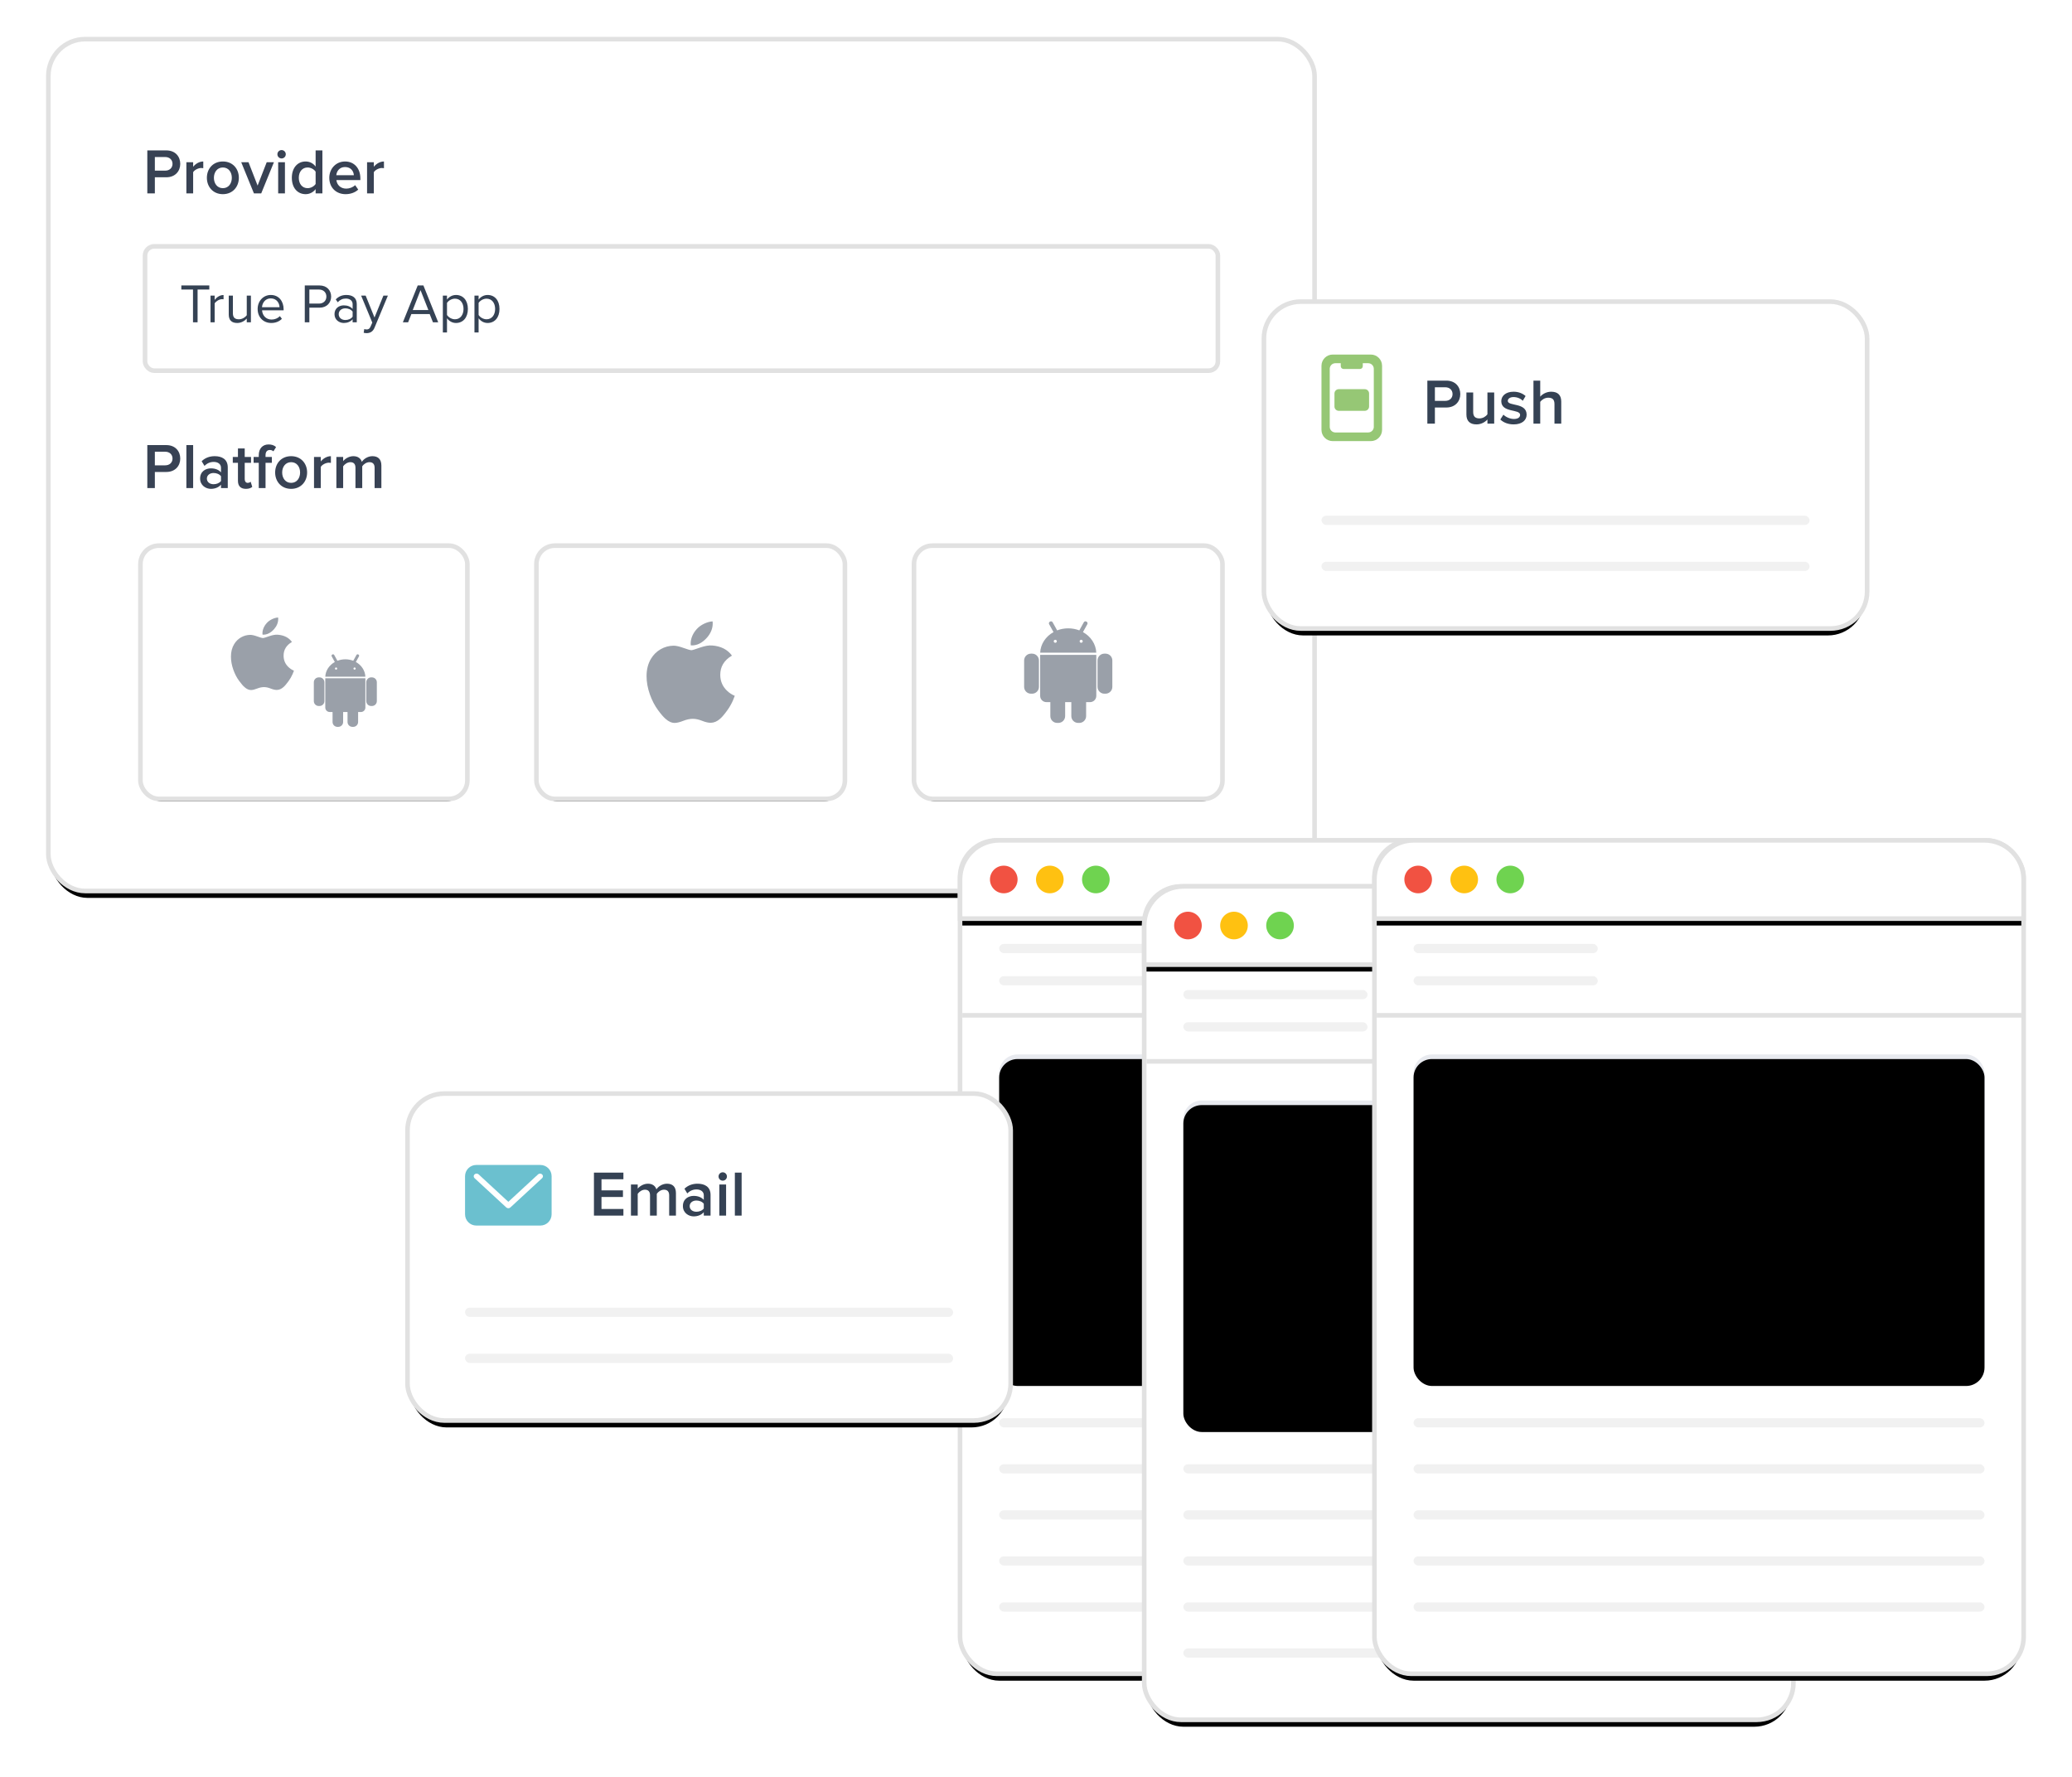 <svg xmlns="http://www.w3.org/2000/svg" xmlns:xlink="http://www.w3.org/1999/xlink" width="450" height="386" viewBox="0 0 450 386">
  <defs>
    <rect id="reach-b" width="274" height="184" x="0" y="0" rx="8"/>
    <filter id="reach-a" width="112.4%" height="118.5%" x="-6.2%" y="-8.2%" filterUnits="objectBoundingBox">
      <feMorphology in="SourceAlpha" operator="dilate" radius="1" result="shadowSpreadOuter1"/>
      <feOffset dy="2" in="shadowSpreadOuter1" result="shadowOffsetOuter1"/>
      <feGaussianBlur in="shadowOffsetOuter1" result="shadowBlurOuter1" stdDeviation="5"/>
      <feComposite in="shadowBlurOuter1" in2="SourceAlpha" operator="out" result="shadowBlurOuter1"/>
      <feColorMatrix in="shadowBlurOuter1" values="0 0 0 0 0.208   0 0 0 0 0.259   0 0 0 0 0.329  0 0 0 0.101 0"/>
    </filter>
    <rect id="reach-d" width="70" height="54" x="0" y="0" rx="4"/>
    <filter id="reach-c" width="117.1%" height="122.2%" x="-8.6%" y="-9.3%" filterUnits="objectBoundingBox">
      <feMorphology in="SourceAlpha" operator="dilate" radius="1" result="shadowSpreadOuter1"/>
      <feOffset dy="1" in="shadowSpreadOuter1" result="shadowOffsetOuter1"/>
      <feGaussianBlur in="shadowOffsetOuter1" result="shadowBlurOuter1" stdDeviation="1.5"/>
      <feComposite in="shadowBlurOuter1" in2="SourceAlpha" operator="out" result="shadowBlurOuter1"/>
      <feColorMatrix in="shadowBlurOuter1" values="0 0 0 0 0.208   0 0 0 0 0.259   0 0 0 0 0.329  0 0 0 0.12 0"/>
    </filter>
    <rect id="reach-f" width="66" height="54" x="0" y="0" rx="4"/>
    <filter id="reach-e" width="118.2%" height="122.2%" x="-9.1%" y="-9.3%" filterUnits="objectBoundingBox">
      <feMorphology in="SourceAlpha" operator="dilate" radius="1" result="shadowSpreadOuter1"/>
      <feOffset dy="1" in="shadowSpreadOuter1" result="shadowOffsetOuter1"/>
      <feGaussianBlur in="shadowOffsetOuter1" result="shadowBlurOuter1" stdDeviation="1.5"/>
      <feComposite in="shadowBlurOuter1" in2="SourceAlpha" operator="out" result="shadowBlurOuter1"/>
      <feColorMatrix in="shadowBlurOuter1" values="0 0 0 0 0.208   0 0 0 0 0.259   0 0 0 0 0.329  0 0 0 0.12 0"/>
    </filter>
    <rect id="reach-h" width="66" height="54" x="0" y="0" rx="4"/>
    <filter id="reach-g" width="118.2%" height="122.2%" x="-9.1%" y="-9.3%" filterUnits="objectBoundingBox">
      <feMorphology in="SourceAlpha" operator="dilate" radius="1" result="shadowSpreadOuter1"/>
      <feOffset dy="1" in="shadowSpreadOuter1" result="shadowOffsetOuter1"/>
      <feGaussianBlur in="shadowOffsetOuter1" result="shadowBlurOuter1" stdDeviation="1.5"/>
      <feComposite in="shadowBlurOuter1" in2="SourceAlpha" operator="out" result="shadowBlurOuter1"/>
      <feColorMatrix in="shadowBlurOuter1" values="0 0 0 0 0.208   0 0 0 0 0.259   0 0 0 0 0.329  0 0 0 0.12 0"/>
    </filter>
    <rect id="reach-j" width="130" height="70" x="0" y="0" rx="8"/>
    <filter id="reach-i" width="126.2%" height="148.6%" x="-13.1%" y="-21.4%" filterUnits="objectBoundingBox">
      <feMorphology in="SourceAlpha" operator="dilate" radius="1" result="shadowSpreadOuter1"/>
      <feOffset dy="2" in="shadowSpreadOuter1" result="shadowOffsetOuter1"/>
      <feGaussianBlur in="shadowOffsetOuter1" result="shadowBlurOuter1" stdDeviation="5"/>
      <feComposite in="shadowBlurOuter1" in2="SourceAlpha" operator="out" result="shadowBlurOuter1"/>
      <feColorMatrix in="shadowBlurOuter1" values="0 0 0 0 0.208   0 0 0 0 0.259   0 0 0 0 0.329  0 0 0 0.101 0"/>
    </filter>
    <rect id="reach-l" width="140" height="180" x="0" y="0" rx="8"/>
    <filter id="reach-k" width="124.3%" height="118.9%" x="-12.1%" y="-8.3%" filterUnits="objectBoundingBox">
      <feMorphology in="SourceAlpha" operator="dilate" radius="1" result="shadowSpreadOuter1"/>
      <feOffset dy="2" in="shadowSpreadOuter1" result="shadowOffsetOuter1"/>
      <feGaussianBlur in="shadowOffsetOuter1" result="shadowBlurOuter1" stdDeviation="5"/>
      <feComposite in="shadowBlurOuter1" in2="SourceAlpha" operator="out" result="shadowBlurOuter1"/>
      <feColorMatrix in="shadowBlurOuter1" values="0 0 0 0 0.208   0 0 0 0 0.259   0 0 0 0 0.329  0 0 0 0.101 0"/>
    </filter>
    <rect id="reach-m" width="124" height="71" x="8" y="46" rx="4"/>
    <filter id="reach-n" width="100.8%" height="101.4%" x="-.4%" y="-.7%" filterUnits="objectBoundingBox">
      <feOffset dy="1" in="SourceAlpha" result="shadowOffsetInner1"/>
      <feComposite in="shadowOffsetInner1" in2="SourceAlpha" k2="-1" k3="1" operator="arithmetic" result="shadowInnerInner1"/>
      <feColorMatrix in="shadowInnerInner1" values="0 0 0 0 0.22   0 0 0 0 0.259   0 0 0 0 0.329  0 0 0 0.059 0"/>
    </filter>
    <path id="reach-p" d="M8,0 L132,0 C136.418,-8.11624501e-16 140,3.582 140,8 L140,16 L140,16 L0,16 L0,8 C-5.41083001e-16,3.582 3.582,8.11624501e-16 8,0 Z"/>
    <filter id="reach-o" width="124.3%" height="312.5%" x="-12.1%" y="-93.8%" filterUnits="objectBoundingBox">
      <feMorphology in="SourceAlpha" operator="dilate" radius="1" result="shadowSpreadOuter1"/>
      <feOffset dy="2" in="shadowSpreadOuter1" result="shadowOffsetOuter1"/>
      <feGaussianBlur in="shadowOffsetOuter1" result="shadowBlurOuter1" stdDeviation="5"/>
      <feComposite in="shadowBlurOuter1" in2="SourceAlpha" operator="out" result="shadowBlurOuter1"/>
      <feColorMatrix in="shadowBlurOuter1" values="0 0 0 0 0.208   0 0 0 0 0.259   0 0 0 0 0.329  0 0 0 0.101 0"/>
    </filter>
    <rect id="reach-r" width="140" height="180" x="0" y="0" rx="8"/>
    <filter id="reach-q" width="124.3%" height="118.9%" x="-12.1%" y="-8.3%" filterUnits="objectBoundingBox">
      <feMorphology in="SourceAlpha" operator="dilate" radius="1" result="shadowSpreadOuter1"/>
      <feOffset dy="2" in="shadowSpreadOuter1" result="shadowOffsetOuter1"/>
      <feGaussianBlur in="shadowOffsetOuter1" result="shadowBlurOuter1" stdDeviation="5"/>
      <feComposite in="shadowBlurOuter1" in2="SourceAlpha" operator="out" result="shadowBlurOuter1"/>
      <feColorMatrix in="shadowBlurOuter1" values="0 0 0 0 0.208   0 0 0 0 0.259   0 0 0 0 0.329  0 0 0 0.101 0"/>
    </filter>
    <rect id="reach-s" width="124" height="71" x="8" y="46" rx="4"/>
    <filter id="reach-t" width="100.8%" height="101.4%" x="-.4%" y="-.7%" filterUnits="objectBoundingBox">
      <feOffset dy="1" in="SourceAlpha" result="shadowOffsetInner1"/>
      <feComposite in="shadowOffsetInner1" in2="SourceAlpha" k2="-1" k3="1" operator="arithmetic" result="shadowInnerInner1"/>
      <feColorMatrix in="shadowInnerInner1" values="0 0 0 0 0.22   0 0 0 0 0.259   0 0 0 0 0.329  0 0 0 0.059 0"/>
    </filter>
    <path id="reach-v" d="M8,0 L132,0 C136.418,-8.11624501e-16 140,3.582 140,8 L140,16 L140,16 L0,16 L0,8 C-5.41083001e-16,3.582 3.582,8.11624501e-16 8,0 Z"/>
    <filter id="reach-u" width="124.3%" height="312.5%" x="-12.1%" y="-93.8%" filterUnits="objectBoundingBox">
      <feMorphology in="SourceAlpha" operator="dilate" radius="1" result="shadowSpreadOuter1"/>
      <feOffset dy="2" in="shadowSpreadOuter1" result="shadowOffsetOuter1"/>
      <feGaussianBlur in="shadowOffsetOuter1" result="shadowBlurOuter1" stdDeviation="5"/>
      <feComposite in="shadowBlurOuter1" in2="SourceAlpha" operator="out" result="shadowBlurOuter1"/>
      <feColorMatrix in="shadowBlurOuter1" values="0 0 0 0 0.208   0 0 0 0 0.259   0 0 0 0 0.329  0 0 0 0.101 0"/>
    </filter>
    <rect id="reach-x" width="140" height="180" x="0" y="0" rx="8"/>
    <filter id="reach-w" width="124.3%" height="118.9%" x="-12.1%" y="-8.3%" filterUnits="objectBoundingBox">
      <feMorphology in="SourceAlpha" operator="dilate" radius="1" result="shadowSpreadOuter1"/>
      <feOffset dy="2" in="shadowSpreadOuter1" result="shadowOffsetOuter1"/>
      <feGaussianBlur in="shadowOffsetOuter1" result="shadowBlurOuter1" stdDeviation="5"/>
      <feComposite in="shadowBlurOuter1" in2="SourceAlpha" operator="out" result="shadowBlurOuter1"/>
      <feColorMatrix in="shadowBlurOuter1" values="0 0 0 0 0.208   0 0 0 0 0.259   0 0 0 0 0.329  0 0 0 0.101 0"/>
    </filter>
    <rect id="reach-y" width="124" height="71" x="8" y="46" rx="4"/>
    <filter id="reach-z" width="100.8%" height="101.4%" x="-.4%" y="-.7%" filterUnits="objectBoundingBox">
      <feOffset dy="1" in="SourceAlpha" result="shadowOffsetInner1"/>
      <feComposite in="shadowOffsetInner1" in2="SourceAlpha" k2="-1" k3="1" operator="arithmetic" result="shadowInnerInner1"/>
      <feColorMatrix in="shadowInnerInner1" values="0 0 0 0 0.22   0 0 0 0 0.259   0 0 0 0 0.329  0 0 0 0.059 0"/>
    </filter>
    <path id="reach-B" d="M8,0 L132,0 C136.418,-8.11624501e-16 140,3.582 140,8 L140,16 L140,16 L0,16 L0,8 C-5.41083001e-16,3.582 3.582,8.11624501e-16 8,0 Z"/>
    <filter id="reach-A" width="124.3%" height="312.5%" x="-12.1%" y="-93.8%" filterUnits="objectBoundingBox">
      <feMorphology in="SourceAlpha" operator="dilate" radius="1" result="shadowSpreadOuter1"/>
      <feOffset dy="2" in="shadowSpreadOuter1" result="shadowOffsetOuter1"/>
      <feGaussianBlur in="shadowOffsetOuter1" result="shadowBlurOuter1" stdDeviation="5"/>
      <feComposite in="shadowBlurOuter1" in2="SourceAlpha" operator="out" result="shadowBlurOuter1"/>
      <feColorMatrix in="shadowBlurOuter1" values="0 0 0 0 0.208   0 0 0 0 0.259   0 0 0 0 0.329  0 0 0 0.101 0"/>
    </filter>
    <rect id="reach-D" width="130" height="70" x="0" y="0" rx="8"/>
    <filter id="reach-C" width="126.2%" height="148.6%" x="-13.1%" y="-21.4%" filterUnits="objectBoundingBox">
      <feMorphology in="SourceAlpha" operator="dilate" radius="1" result="shadowSpreadOuter1"/>
      <feOffset dy="2" in="shadowSpreadOuter1" result="shadowOffsetOuter1"/>
      <feGaussianBlur in="shadowOffsetOuter1" result="shadowBlurOuter1" stdDeviation="5"/>
      <feComposite in="shadowBlurOuter1" in2="SourceAlpha" operator="out" result="shadowBlurOuter1"/>
      <feColorMatrix in="shadowBlurOuter1" values="0 0 0 0 0.208   0 0 0 0 0.259   0 0 0 0 0.329  0 0 0 0.101 0"/>
    </filter>
  </defs>
  <g fill="none" fill-rule="evenodd" transform="translate(11 9)">
    <use fill="#000" filter="url(#reach-a)" xlink:href="#reach-b"/>
    <rect width="275" height="185" x="-.5" y="-.5" fill="#FFF" stroke="#E1E1E1" rx="8"/>
    <path fill="#384254" fill-rule="nonzero" d="M22.632,97 L22.632,93.5 L25.11,93.5 C27.056,93.5 28.148,92.17 28.148,90.588 C28.148,88.992 27.07,87.662 25.11,87.662 L20.994,87.662 L20.994,97 L22.632,97 Z M24.886,92.058 L22.632,92.058 L22.632,89.104 L24.886,89.104 C25.81,89.104 26.468,89.692 26.468,90.588 C26.468,91.47 25.81,92.058 24.886,92.058 Z M30.948,97 L30.948,87.662 L29.478,87.662 L29.478,97 L30.948,97 Z M38.466,97 L38.466,92.506 C38.466,90.7 37.15,90.07 35.638,90.07 C34.56,90.07 33.58,90.406 32.796,91.162 L33.412,92.184 C33.986,91.596 34.658,91.316 35.414,91.316 C36.338,91.316 36.996,91.792 36.996,92.576 L36.996,93.584 C36.492,93.01 35.722,92.716 34.798,92.716 C33.692,92.716 32.46,93.36 32.46,94.928 C32.46,96.412 33.706,97.168 34.798,97.168 C35.694,97.168 36.492,96.846 36.996,96.258 L36.996,97 L38.466,97 Z M35.386,96.16 C34.56,96.16 33.93,95.684 33.93,94.942 C33.93,94.214 34.56,93.724 35.386,93.724 C36.016,93.724 36.646,93.962 36.996,94.424 L36.996,95.46 C36.646,95.922 36.016,96.16 35.386,96.16 Z M42.414,97.168 C43.086,97.168 43.52,96.972 43.786,96.734 L43.436,95.614 C43.324,95.74 43.072,95.866 42.792,95.866 C42.372,95.866 42.148,95.516 42.148,95.054 L42.148,91.512 L43.52,91.512 L43.52,90.238 L42.148,90.238 L42.148,88.39 L40.678,88.39 L40.678,90.238 L39.558,90.238 L39.558,91.512 L40.678,91.512 L40.678,95.418 C40.678,96.552 41.266,97.168 42.414,97.168 Z M46.67,97 L46.67,91.512 L48.042,91.512 L48.042,90.238 L46.67,90.238 L46.67,89.86 C46.67,89.104 47.02,88.726 47.608,88.726 C47.93,88.726 48.182,88.838 48.378,89.02 L48.952,88.11 C48.546,87.676 47.944,87.522 47.328,87.522 C46.054,87.522 45.2,88.39 45.2,89.86 L45.2,90.238 L44.08,90.238 L44.08,91.512 L45.2,91.512 L45.2,97 L46.67,97 Z M52.228,97.168 C54.384,97.168 55.7,95.544 55.7,93.612 C55.7,91.666 54.384,90.07 52.228,90.07 C50.072,90.07 48.756,91.666 48.756,93.612 C48.756,95.544 50.072,97.168 52.228,97.168 Z M52.228,95.866 C50.982,95.866 50.282,94.816 50.282,93.612 C50.282,92.422 50.982,91.372 52.228,91.372 C53.488,91.372 54.174,92.422 54.174,93.612 C54.174,94.816 53.488,95.866 52.228,95.866 Z M58.668,97 L58.668,92.394 C58.962,91.904 59.788,91.484 60.418,91.484 C60.6,91.484 60.74,91.498 60.866,91.526 L60.866,90.07 C59.998,90.07 59.186,90.574 58.668,91.218 L58.668,90.238 L57.198,90.238 L57.198,97 L58.668,97 Z M71.828,97 L70.358,97 L70.358,92.59 C70.358,91.862 70.036,91.372 69.238,91.372 C68.58,91.372 67.964,91.82 67.67,92.268 L67.67,97 L66.2,97 L66.2,92.59 C66.2,91.862 65.892,91.372 65.094,91.372 C64.436,91.372 63.834,91.834 63.526,92.268 L63.526,97 L62.056,97 L62.056,90.238 L63.526,90.238 L63.526,91.148 C63.82,90.742 64.702,90.07 65.738,90.07 C66.746,90.07 67.362,90.574 67.586,91.302 C67.964,90.7 68.86,90.07 69.882,90.07 C71.114,90.07 71.828,90.742 71.828,92.114 L71.828,97 Z"/>
    <g transform="translate(20 110)">
      <use fill="#000" filter="url(#reach-c)" xlink:href="#reach-d"/>
      <rect width="71" height="55" x="-.5" y="-.5" fill="#FFF" stroke="#E1E1E1" rx="4"/>
      <g fill="#9AA0A9" fill-rule="nonzero" transform="translate(16 13)">
        <path d="M16.555,14.381 C16.31,14.931 16.019,15.438 15.682,15.904 C15.223,16.538 14.847,16.978 14.557,17.222 C14.107,17.623 13.626,17.828 13.111,17.839 C12.741,17.839 12.294,17.737 11.775,17.53 C11.254,17.324 10.775,17.222 10.337,17.222 C9.878,17.222 9.385,17.324 8.858,17.53 C8.331,17.737 7.905,17.845 7.58,17.856 C7.086,17.876 6.593,17.665 6.102,17.222 C5.788,16.957 5.395,16.502 4.925,15.857 C4.42,15.168 4.005,14.37 3.68,13.46 C3.332,12.477 3.158,11.525 3.158,10.604 C3.158,9.548 3.393,8.637 3.864,7.875 C4.235,7.262 4.727,6.778 5.344,6.423 C5.961,6.068 6.627,5.888 7.344,5.876 C7.737,5.876 8.252,5.994 8.892,6.225 C9.53,6.457 9.939,6.575 10.119,6.575 C10.253,6.575 10.708,6.437 11.48,6.163 C12.209,5.908 12.825,5.803 13.329,5.845 C14.696,5.951 15.723,6.474 16.406,7.415 C15.183,8.133 14.579,9.139 14.591,10.429 C14.602,11.435 14.978,12.271 15.717,12.935 C16.052,13.243 16.426,13.481 16.842,13.651 C16.752,13.904 16.657,14.148 16.555,14.381 L16.555,14.381 Z M13.421,2.42 C13.421,3.208 13.124,3.944 12.532,4.625 C11.818,5.434 10.954,5.902 10.018,5.828 C10.006,5.733 9.999,5.634 9.999,5.529 C9.999,4.773 10.339,3.964 10.942,3.302 C11.243,2.967 11.626,2.688 12.09,2.466 C12.553,2.247 12.991,2.126 13.404,2.105 C13.416,2.211 13.421,2.316 13.421,2.42 L13.421,2.42 Z"/>
        <path d="M14.354,12.695 L5.646,12.695 L5.646,6.339 C5.646,5.802 6.081,5.367 6.618,5.367 L7.225,5.367 L7.225,3.204 C7.225,2.618 7.7,2.143 8.286,2.143 L8.461,2.143 C9.047,2.143 9.522,2.618 9.522,3.204 L9.522,5.367 L10.478,5.367 L10.478,3.204 C10.478,2.618 10.953,2.143 11.539,2.143 L11.714,2.143 C12.3,2.143 12.775,2.618 12.775,3.204 L12.775,5.367 L13.382,5.367 C13.919,5.367 14.354,5.802 14.354,6.339 L14.354,12.695 L14.354,12.695 Z M5.649,13.039 L14.351,13.039 C14.295,14.389 13.483,15.565 12.285,16.232 L12.962,17.455 C13.039,17.593 12.989,17.768 12.85,17.845 L12.809,17.868 C12.67,17.945 12.495,17.895 12.418,17.756 L11.72,16.497 C11.193,16.702 10.611,16.816 10,16.816 C9.389,16.816 8.807,16.702 8.28,16.497 L7.582,17.756 C7.505,17.895 7.33,17.945 7.191,17.868 L7.15,17.845 C7.011,17.768 6.961,17.593 7.038,17.455 L7.715,16.232 C6.517,15.565 5.705,14.389 5.649,13.039 L5.649,13.039 Z M4.219,12.89 C3.633,12.89 3.158,12.415 3.158,11.83 L3.158,7.736 C3.158,7.15 3.633,6.675 4.219,6.675 L4.394,6.675 C4.98,6.675 5.455,7.15 5.455,7.736 L5.455,11.83 C5.455,12.415 4.98,12.89 4.394,12.89 L4.219,12.89 Z M15.781,12.89 L15.606,12.89 C15.02,12.89 14.545,12.415 14.545,11.83 L14.545,7.736 C14.545,7.15 15.02,6.675 15.606,6.675 L15.781,6.675 C16.367,6.675 16.842,7.15 16.842,7.736 L16.842,11.83 C16.842,12.415 16.367,12.89 15.781,12.89 Z M12.01,14.573 C11.877,14.573 11.77,14.677 11.77,14.806 C11.77,14.935 11.877,15.04 12.01,15.04 C12.142,15.04 12.249,14.935 12.249,14.806 C12.249,14.677 12.142,14.573 12.01,14.573 Z M7.99,14.573 C7.858,14.573 7.751,14.677 7.751,14.806 C7.751,14.935 7.858,15.04 7.99,15.04 C8.123,15.04 8.23,14.935 8.23,14.806 C8.23,14.677 8.123,14.573 7.99,14.573 Z" transform="matrix(1 0 0 -1 18 28)"/>
      </g>
    </g>
    <g transform="translate(106 110)">
      <use fill="#000" filter="url(#reach-e)" xlink:href="#reach-f"/>
      <rect width="67" height="55" x="-.5" y="-.5" fill="#FFF" stroke="#E1E1E1" rx="4"/>
      <path fill="#9AA0A9" fill-rule="nonzero" d="M23.177,20.133 C22.833,20.904 22.426,21.613 21.955,22.265 C21.312,23.154 20.785,23.769 20.379,24.111 C19.75,24.672 19.077,24.959 18.355,24.975 C17.837,24.975 17.212,24.832 16.485,24.542 C15.755,24.254 15.085,24.111 14.472,24.111 C13.829,24.111 13.139,24.254 12.401,24.542 C11.663,24.832 11.068,24.983 10.613,24.998 C9.921,25.027 9.231,24.732 8.542,24.111 C8.103,23.739 7.553,23.102 6.895,22.2 C6.188,21.236 5.608,20.118 5.153,18.844 C4.665,17.468 4.421,16.135 4.421,14.845 C4.421,13.367 4.75,12.092 5.41,11.024 C5.929,10.166 6.618,9.49 7.482,8.993 C8.345,8.496 9.278,8.243 10.282,8.226 C10.832,8.226 11.553,8.391 12.448,8.715 C13.341,9.04 13.915,9.205 14.166,9.205 C14.354,9.205 14.991,9.012 16.071,8.628 C17.093,8.272 17.955,8.124 18.661,8.182 C20.575,8.332 22.012,9.063 22.968,10.381 C21.257,11.387 20.41,12.795 20.427,14.601 C20.443,16.008 20.969,17.179 22.004,18.109 C22.473,18.541 22.996,18.874 23.579,19.111 C23.453,19.466 23.319,19.807 23.177,20.133 L23.177,20.133 Z M18.789,3.389 C18.789,4.491 18.373,5.521 17.545,6.474 C16.545,7.607 15.336,8.262 14.025,8.159 C14.008,8.027 13.999,7.887 13.999,7.741 C13.999,6.682 14.474,5.549 15.318,4.623 C15.74,4.154 16.276,3.764 16.926,3.452 C17.574,3.146 18.188,2.976 18.765,2.947 C18.782,3.095 18.789,3.242 18.789,3.389 L18.789,3.389 Z" transform="translate(19 13)"/>
    </g>
    <g transform="translate(188 110)">
      <use fill="#000" filter="url(#reach-g)" xlink:href="#reach-h"/>
      <rect width="67" height="55" x="-.5" y="-.5" fill="#FFF" stroke="#E1E1E1" rx="4"/>
      <path fill="#9AA0A9" fill-rule="nonzero" d="M20.096,17.773 L7.904,17.773 L7.904,8.875 C7.904,8.123 8.514,7.514 9.266,7.514 L10.115,7.514 L10.115,4.485 C10.115,3.665 10.78,3 11.6,3 L11.845,3 C12.665,3 13.33,3.665 13.33,4.485 L13.33,7.514 L14.67,7.514 L14.67,4.485 C14.67,3.665 15.335,3 16.155,3 L16.4,3 C17.22,3 17.885,3.665 17.885,4.485 L17.885,7.514 L18.734,7.514 C19.486,7.514 20.096,8.123 20.096,8.875 L20.096,17.773 L20.096,17.773 Z M7.909,18.254 L20.091,18.254 C20.013,20.145 18.876,21.791 17.199,22.725 L18.147,24.436 C18.255,24.631 18.185,24.875 17.99,24.983 L17.932,25.015 C17.738,25.123 17.493,25.053 17.385,24.859 L16.409,23.096 C15.67,23.383 14.855,23.542 14,23.542 C13.145,23.542 12.33,23.383 11.591,23.096 L10.615,24.859 C10.507,25.053 10.262,25.123 10.068,25.015 L10.01,24.983 C9.815,24.875 9.745,24.631 9.853,24.436 L10.801,22.725 C9.124,21.791 7.987,20.145 7.909,18.254 L7.909,18.254 Z M5.906,18.046 C5.086,18.046 4.421,17.382 4.421,16.561 L4.421,10.831 C4.421,10.01 5.086,9.346 5.906,9.346 L6.151,9.346 C6.971,9.346 7.636,10.01 7.636,10.831 L7.636,16.561 C7.636,17.382 6.971,18.046 6.151,18.046 L5.906,18.046 Z M22.094,18.046 L21.849,18.046 C21.029,18.046 20.364,17.382 20.364,16.561 L20.364,10.831 C20.364,10.01 21.029,9.346 21.849,9.346 L22.094,9.346 C22.914,9.346 23.579,10.01 23.579,10.831 L23.579,16.561 C23.579,17.382 22.914,18.046 22.094,18.046 Z M16.813,20.402 C16.628,20.402 16.478,20.548 16.478,20.729 C16.478,20.909 16.628,21.056 16.813,21.056 C16.998,21.056 17.148,20.909 17.148,20.729 C17.148,20.548 16.998,20.402 16.813,20.402 Z M11.187,20.402 C11.002,20.402 10.852,20.548 10.852,20.729 C10.852,20.909 11.002,21.056 11.187,21.056 C11.372,21.056 11.522,20.909 11.522,20.729 C11.522,20.548 11.372,20.402 11.187,20.402 Z" transform="matrix(1 0 0 -1 19 41)"/>
    </g>
    <path fill="#384254" fill-rule="nonzero" d="M22.632,33 L22.632,29.5 L25.11,29.5 C27.056,29.5 28.148,28.17 28.148,26.588 C28.148,24.992 27.07,23.662 25.11,23.662 L20.994,23.662 L20.994,33 L22.632,33 Z M24.886,28.058 L22.632,28.058 L22.632,25.104 L24.886,25.104 C25.81,25.104 26.468,25.692 26.468,26.588 C26.468,27.47 25.81,28.058 24.886,28.058 Z M30.948,33 L30.948,28.394 C31.242,27.904 32.068,27.484 32.698,27.484 C32.88,27.484 33.02,27.498 33.146,27.526 L33.146,26.07 C32.278,26.07 31.466,26.574 30.948,27.218 L30.948,26.238 L29.478,26.238 L29.478,33 L30.948,33 Z M37.402,33.168 C39.558,33.168 40.874,31.544 40.874,29.612 C40.874,27.666 39.558,26.07 37.402,26.07 C35.246,26.07 33.93,27.666 33.93,29.612 C33.93,31.544 35.246,33.168 37.402,33.168 Z M37.402,31.866 C36.156,31.866 35.456,30.816 35.456,29.612 C35.456,28.422 36.156,27.372 37.402,27.372 C38.662,27.372 39.348,28.422 39.348,29.612 C39.348,30.816 38.662,31.866 37.402,31.866 Z M45.732,33 L48.49,26.238 L46.922,26.238 L44.948,31.306 L42.974,26.238 L41.392,26.238 L44.15,33 L45.732,33 Z M50.156,25.412 C50.66,25.412 51.066,25.006 51.066,24.502 C51.066,23.998 50.66,23.592 50.156,23.592 C49.652,23.592 49.246,23.998 49.246,24.502 C49.246,25.006 49.652,25.412 50.156,25.412 Z M50.884,33 L50.884,26.238 L49.414,26.238 L49.414,33 L50.884,33 Z M59.018,33 L59.018,23.662 L57.548,23.662 L57.548,27.176 C57.016,26.448 56.232,26.07 55.378,26.07 C53.642,26.07 52.382,27.428 52.382,29.612 C52.382,31.852 53.656,33.168 55.378,33.168 C56.26,33.168 57.03,32.748 57.548,32.076 L57.548,33 L59.018,33 Z M55.812,31.866 C54.636,31.866 53.894,30.928 53.894,29.612 C53.894,28.31 54.636,27.372 55.812,27.372 C56.498,27.372 57.226,27.778 57.548,28.282 L57.548,30.956 C57.226,31.46 56.498,31.866 55.812,31.866 Z M64.058,33.168 C65.122,33.168 66.116,32.818 66.802,32.174 L66.13,31.208 C65.64,31.698 64.87,31.964 64.198,31.964 C62.924,31.964 62.168,31.11 62.056,30.102 L67.264,30.102 L67.264,29.738 C67.264,27.61 65.976,26.07 63.946,26.07 C61.944,26.07 60.516,27.652 60.516,29.612 C60.516,31.754 62.014,33.168 64.058,33.168 Z M65.85,29.052 L62.042,29.052 C62.098,28.24 62.686,27.274 63.932,27.274 C65.262,27.274 65.808,28.254 65.85,29.052 Z M70.19,33 L68.72,33 L68.72,26.238 L70.19,26.238 L70.19,27.218 C70.708,26.574 71.52,26.07 72.388,26.07 L72.388,27.526 C72.262,27.498 72.122,27.484 71.94,27.484 C71.31,27.484 70.484,27.904 70.19,28.394 L70.19,33 Z"/>
    <g transform="translate(20 44)">
      <rect width="233" height="27" x=".5" y=".5" fill="#FFF" stroke="#E1E1E1" rx="2"/>
      <path fill="#354254" fill-rule="nonzero" d="M11.912,17 L11.912,9.884 L14.456,9.884 L14.456,8.996 L8.384,8.996 L8.384,9.884 L10.916,9.884 L10.916,17 L11.912,17 Z M15.62,17 L15.62,12.896 C15.884,12.428 16.64,11.972 17.204,11.972 C17.336,11.972 17.444,11.984 17.552,11.996 L17.552,11.072 C16.76,11.072 16.088,11.528 15.62,12.128 L15.62,11.204 L14.72,11.204 L14.72,17 L15.62,17 Z M23.492,17 L23.492,11.204 L22.592,11.204 L22.592,15.464 C22.256,15.932 21.584,16.34 20.888,16.34 C20.096,16.34 19.58,16.04 19.58,15.02 L19.58,11.204 L18.68,11.204 L18.68,15.296 C18.68,16.544 19.316,17.144 20.528,17.144 C21.392,17.144 22.148,16.688 22.592,16.184 L22.592,17 L23.492,17 Z M27.92,17.144 C28.856,17.144 29.636,16.82 30.224,16.244 L29.792,15.656 C29.324,16.136 28.664,16.4 27.992,16.4 C26.744,16.4 25.988,15.488 25.916,14.396 L30.596,14.396 L30.596,14.168 C30.596,12.428 29.564,11.06 27.812,11.06 C26.156,11.06 24.956,12.416 24.956,14.096 C24.956,15.908 26.192,17.144 27.92,17.144 Z M29.708,13.724 L25.904,13.724 C25.952,12.848 26.564,11.804 27.8,11.804 C29.12,11.804 29.696,12.872 29.708,13.724 Z M36.188,17 L36.188,13.82 L38.408,13.82 C40.004,13.82 40.916,12.716 40.916,11.408 C40.916,10.1 40.016,8.996 38.408,8.996 L35.192,8.996 L35.192,17 L36.188,17 Z M38.288,12.932 L36.188,12.932 L36.188,9.884 L38.288,9.884 C39.236,9.884 39.884,10.508 39.884,11.408 C39.884,12.308 39.236,12.932 38.288,12.932 Z M46.484,17 L46.484,13.016 C46.484,11.612 45.476,11.06 44.24,11.06 C43.292,11.06 42.548,11.372 41.924,12.02 L42.344,12.644 C42.86,12.08 43.424,11.84 44.12,11.84 C44.96,11.84 45.584,12.284 45.584,13.052 L45.584,14.096 C45.116,13.568 44.456,13.316 43.664,13.316 C42.68,13.316 41.648,13.916 41.648,15.224 C41.648,16.484 42.692,17.144 43.664,17.144 C44.444,17.144 45.116,16.868 45.584,16.34 L45.584,17 L46.484,17 Z M44,16.496 C43.148,16.496 42.56,15.968 42.56,15.224 C42.56,14.492 43.148,13.964 44,13.964 C44.624,13.964 45.236,14.204 45.584,14.672 L45.584,15.776 C45.236,16.256 44.624,16.496 44,16.496 Z M47.984,19.268 C48.14,19.316 48.44,19.352 48.632,19.352 C49.4,19.34 49.988,19.016 50.336,18.176 L53.24,11.204 L52.268,11.204 L50.336,15.956 L48.416,11.204 L47.432,11.204 L49.856,17.06 L49.472,17.936 C49.268,18.416 49.004,18.548 48.608,18.548 C48.464,18.548 48.248,18.512 48.116,18.452 L47.984,19.268 Z M64.172,17 L60.956,8.996 L59.72,8.996 L56.492,17 L57.632,17 L58.34,15.212 L62.324,15.212 L63.032,17 L64.172,17 Z M62.036,14.336 L58.64,14.336 L60.332,10.016 L62.036,14.336 Z M68.036,17.144 C69.56,17.144 70.616,15.968 70.616,14.096 C70.616,12.212 69.56,11.06 68.036,11.06 C67.22,11.06 66.5,11.48 66.08,12.068 L66.08,11.204 L65.18,11.204 L65.18,19.208 L66.08,19.208 L66.08,16.124 C66.56,16.76 67.244,17.144 68.036,17.144 Z M67.808,16.34 C67.1,16.34 66.392,15.908 66.08,15.404 L66.08,12.788 C66.392,12.284 67.1,11.864 67.808,11.864 C68.972,11.864 69.668,12.812 69.668,14.096 C69.668,15.38 68.972,16.34 67.808,16.34 Z M74.9,17.144 C76.424,17.144 77.48,15.968 77.48,14.096 C77.48,12.212 76.424,11.06 74.9,11.06 C74.084,11.06 73.364,11.48 72.944,12.068 L72.944,11.204 L72.044,11.204 L72.044,19.208 L72.944,19.208 L72.944,16.124 C73.424,16.76 74.108,17.144 74.9,17.144 Z M74.672,16.34 C73.964,16.34 73.256,15.908 72.944,15.404 L72.944,12.788 C73.256,12.284 73.964,11.864 74.672,11.864 C75.836,11.864 76.532,12.812 76.532,14.096 C76.532,15.38 75.836,16.34 74.672,16.34 Z"/>
    </g>
    <g transform="translate(264 57)">
      <use fill="#000" filter="url(#reach-i)" xlink:href="#reach-j"/>
      <rect width="131" height="71" x="-.5" y="-.5" fill="#FFF" stroke="#E1E1E1" rx="8"/>
      <path fill="#354254" fill-rule="nonzero" d="M36.632,26 L36.632,22.5 L39.11,22.5 C41.056,22.5 42.148,21.17 42.148,19.588 C42.148,17.992 41.07,16.662 39.11,16.662 L34.994,16.662 L34.994,26 L36.632,26 Z M38.886,21.058 L36.632,21.058 L36.632,18.104 L38.886,18.104 C39.81,18.104 40.468,18.692 40.468,19.588 C40.468,20.47 39.81,21.058 38.886,21.058 Z M49.512,26 L49.512,19.238 L48.042,19.238 L48.042,23.984 C47.706,24.432 47.062,24.866 46.32,24.866 C45.48,24.866 44.948,24.53 44.948,23.48 L44.948,19.238 L43.478,19.238 L43.478,24.026 C43.478,25.398 44.206,26.168 45.662,26.168 C46.726,26.168 47.566,25.636 48.042,25.104 L48.042,26 L49.512,26 Z M53.74,26.168 C55.56,26.168 56.554,25.258 56.554,24.054 C56.554,21.366 52.466,22.262 52.466,21.072 C52.466,20.596 52.942,20.232 53.712,20.232 C54.566,20.232 55.308,20.596 55.714,21.044 L56.33,20.008 C55.728,19.476 54.86,19.07 53.712,19.07 C52.004,19.07 51.052,20.008 51.052,21.114 C51.052,23.718 55.14,22.766 55.14,24.096 C55.14,24.628 54.678,24.992 53.796,24.992 C52.928,24.992 51.99,24.544 51.514,24.054 L50.842,25.104 C51.542,25.79 52.578,26.168 53.74,26.168 Z M64.072,26 L62.602,26 L62.602,21.744 C62.602,20.68 62.07,20.372 61.244,20.372 C60.488,20.372 59.844,20.82 59.508,21.268 L59.508,26 L58.038,26 L58.038,16.662 L59.508,16.662 L59.508,20.148 C59.956,19.616 60.824,19.07 61.888,19.07 C63.344,19.07 64.072,19.826 64.072,21.212 L64.072,26 Z"/>
      <path fill="#96C775" d="M22.716,11 C24.066,11 25.16,12.094 25.16,13.444 L25.16,27.356 C25.16,28.706 24.066,29.8 22.716,29.8 L14.444,29.8 C13.094,29.8 12,28.706 12,27.356 L12,13.444 C12,12.094 13.094,11 14.444,11 L22.716,11 Z M16.187,12.879 L15.017,12.88 C14.384,12.88 13.863,13.361 13.801,13.977 L13.795,14.102 L13.795,26.698 C13.795,27.331 14.275,27.851 14.892,27.914 L15.017,27.92 L22.143,27.92 C22.776,27.92 23.297,27.439 23.359,26.823 L23.365,26.698 L23.365,14.102 C23.365,13.427 22.818,12.88 22.143,12.88 L20.972,12.879 L20.973,13.522 C20.973,13.86 20.699,14.133 20.362,14.133 L16.798,14.133 C16.461,14.133 16.187,13.86 16.187,13.522 L16.187,12.879 Z M21.4,18.52 C21.919,18.52 22.34,18.941 22.34,19.46 L22.34,22.28 C22.34,22.799 21.919,23.22 21.4,23.22 L15.76,23.22 C15.241,23.22 14.82,22.799 14.82,22.28 L14.82,19.46 C14.82,18.941 15.241,18.52 15.76,18.52 L21.4,18.52 Z"/>
      <rect width="106" height="2" x="12" y="46" fill="#F1F1F1" rx="1"/>
      <rect width="106" height="2" x="12" y="56" fill="#F1F1F1" rx="1"/>
    </g>
    <g transform="translate(198 174)">
      <use fill="#000" filter="url(#reach-k)" xlink:href="#reach-l"/>
      <rect width="141" height="181" x="-.5" y="-.5" fill="#FFF" stroke="#E1E1E1" rx="8"/>
      <rect width="124" height="2" x="8" y="125" fill="#F1F1F1" rx="1"/>
      <rect width="140" height="1" y="37" fill="#E1E1E1"/>
      <rect width="40" height="2" x="8" y="22" fill="#F1F1F1" rx="1"/>
      <rect width="40" height="2" x="8" y="29" fill="#F1F1F1" rx="1"/>
      <rect width="124" height="2" x="8" y="135" fill="#F1F1F1" rx="1"/>
      <rect width="124" height="2" x="8" y="145" fill="#F1F1F1" rx="1"/>
      <rect width="124" height="2" x="8" y="155" fill="#F1F1F1" rx="1"/>
      <rect width="124" height="2" x="8" y="165" fill="#F1F1F1" rx="1"/>
      <use fill="#1B2E5B" fill-opacity=".1" xlink:href="#reach-m"/>
      <use fill="#000" filter="url(#reach-n)" xlink:href="#reach-m"/>
      <use fill="#000" filter="url(#reach-o)" xlink:href="#reach-p"/>
      <path fill="#FFF" stroke="#E1E1E1" d="M8,-0.5 L132,-0.5 C136.694,-0.5 140.5,3.306 140.5,8 L140.5,16.5 L-0.5,16.5 L-0.5,8 C-0.5,3.306 3.306,-0.5 8,-0.5 Z"/>
      <circle cx="9" cy="8" r="3" fill="#F15242"/>
      <circle cx="19" cy="8" r="3" fill="#FFC111"/>
      <circle cx="29" cy="8" r="3" fill="#6FD350"/>
    </g>
    <g transform="translate(238 184)">
      <use fill="#000" filter="url(#reach-q)" xlink:href="#reach-r"/>
      <rect width="141" height="181" x="-.5" y="-.5" fill="#FFF" stroke="#E1E1E1" rx="8"/>
      <rect width="124" height="2" x="8" y="125" fill="#F1F1F1" rx="1"/>
      <rect width="140" height="1" y="37" fill="#E1E1E1"/>
      <rect width="40" height="2" x="8" y="22" fill="#F1F1F1" rx="1"/>
      <rect width="40" height="2" x="8" y="29" fill="#F1F1F1" rx="1"/>
      <rect width="124" height="2" x="8" y="135" fill="#F1F1F1" rx="1"/>
      <rect width="124" height="2" x="8" y="145" fill="#F1F1F1" rx="1"/>
      <rect width="124" height="2" x="8" y="155" fill="#F1F1F1" rx="1"/>
      <rect width="124" height="2" x="8" y="165" fill="#F1F1F1" rx="1"/>
      <use fill="#1B2E5B" fill-opacity=".1" xlink:href="#reach-s"/>
      <use fill="#000" filter="url(#reach-t)" xlink:href="#reach-s"/>
      <use fill="#000" filter="url(#reach-u)" xlink:href="#reach-v"/>
      <path fill="#FFF" stroke="#E1E1E1" d="M8,-0.5 L132,-0.5 C136.694,-0.5 140.5,3.306 140.5,8 L140.5,16.5 L-0.5,16.5 L-0.5,8 C-0.5,3.306 3.306,-0.5 8,-0.5 Z"/>
      <circle cx="9" cy="8" r="3" fill="#F15242"/>
      <circle cx="19" cy="8" r="3" fill="#FFC111"/>
      <circle cx="29" cy="8" r="3" fill="#6FD350"/>
    </g>
    <g transform="translate(288 174)">
      <use fill="#000" filter="url(#reach-w)" xlink:href="#reach-x"/>
      <rect width="141" height="181" x="-.5" y="-.5" fill="#FFF" stroke="#E1E1E1" rx="8"/>
      <rect width="124" height="2" x="8" y="125" fill="#F1F1F1" rx="1"/>
      <rect width="140" height="1" y="37" fill="#E1E1E1"/>
      <rect width="40" height="2" x="8" y="22" fill="#F1F1F1" rx="1"/>
      <rect width="40" height="2" x="8" y="29" fill="#F1F1F1" rx="1"/>
      <rect width="124" height="2" x="8" y="135" fill="#F1F1F1" rx="1"/>
      <rect width="124" height="2" x="8" y="145" fill="#F1F1F1" rx="1"/>
      <rect width="124" height="2" x="8" y="155" fill="#F1F1F1" rx="1"/>
      <rect width="124" height="2" x="8" y="165" fill="#F1F1F1" rx="1"/>
      <use fill="#1B2E5B" fill-opacity=".1" xlink:href="#reach-y"/>
      <use fill="#000" filter="url(#reach-z)" xlink:href="#reach-y"/>
      <use fill="#000" filter="url(#reach-A)" xlink:href="#reach-B"/>
      <path fill="#FFF" stroke="#E1E1E1" d="M8,-0.5 L132,-0.5 C136.694,-0.5 140.5,3.306 140.5,8 L140.5,16.5 L-0.5,16.5 L-0.5,8 C-0.5,3.306 3.306,-0.5 8,-0.5 Z"/>
      <circle cx="9" cy="8" r="3" fill="#F15242"/>
      <circle cx="19" cy="8" r="3" fill="#FFC111"/>
      <circle cx="29" cy="8" r="3" fill="#6FD350"/>
    </g>
    <g transform="translate(78 229)">
      <use fill="#000" filter="url(#reach-C)" xlink:href="#reach-D"/>
      <rect width="131" height="71" x="-.5" y="-.5" fill="#FFF" stroke="#E1E1E1" rx="8"/>
      <path fill="#354254" fill-rule="nonzero" d="M46.392,26 L46.392,24.558 L41.632,24.558 L41.632,21.954 L46.294,21.954 L46.294,20.512 L41.632,20.512 L41.632,18.104 L46.392,18.104 L46.392,16.662 L39.994,16.662 L39.994,26 L46.392,26 Z M57.802,26 L57.802,21.114 C57.802,19.742 57.088,19.07 55.856,19.07 C54.834,19.07 53.938,19.7 53.56,20.302 C53.336,19.574 52.72,19.07 51.712,19.07 C50.676,19.07 49.794,19.742 49.5,20.148 L49.5,19.238 L48.03,19.238 L48.03,26 L49.5,26 L49.5,21.268 C49.808,20.834 50.41,20.372 51.068,20.372 C51.866,20.372 52.174,20.862 52.174,21.59 L52.174,26 L53.644,26 L53.644,21.268 C53.938,20.82 54.554,20.372 55.212,20.372 C56.01,20.372 56.332,20.862 56.332,21.59 L56.332,26 L57.802,26 Z M65.32,26 L65.32,21.506 C65.32,19.7 64.004,19.07 62.492,19.07 C61.414,19.07 60.434,19.406 59.65,20.162 L60.266,21.184 C60.84,20.596 61.512,20.316 62.268,20.316 C63.192,20.316 63.85,20.792 63.85,21.576 L63.85,22.584 C63.346,22.01 62.576,21.716 61.652,21.716 C60.546,21.716 59.314,22.36 59.314,23.928 C59.314,25.412 60.56,26.168 61.652,26.168 C62.548,26.168 63.346,25.846 63.85,25.258 L63.85,26 L65.32,26 Z M62.24,25.16 C61.414,25.16 60.784,24.684 60.784,23.942 C60.784,23.214 61.414,22.724 62.24,22.724 C62.87,22.724 63.5,22.962 63.85,23.424 L63.85,24.46 C63.5,24.922 62.87,25.16 62.24,25.16 Z M67.966,18.412 C68.47,18.412 68.876,18.006 68.876,17.502 C68.876,16.998 68.47,16.592 67.966,16.592 C67.462,16.592 67.056,16.998 67.056,17.502 C67.056,18.006 67.462,18.412 67.966,18.412 Z M68.694,26 L68.694,19.238 L67.224,19.238 L67.224,26 L68.694,26 Z M72.068,26 L70.598,26 L70.598,16.662 L72.068,16.662 L72.068,26 Z"/>
      <path fill="#6BC0CF" d="M28.356,15 C29.706,15 30.8,16.094 30.8,17.444 L30.8,25.716 C30.8,27.066 29.706,28.16 28.356,28.16 L14.444,28.16 C13.094,28.16 12,27.066 12,25.716 L12,17.444 C12,16.094 13.094,15 14.444,15 L28.356,15 Z M14.95,17.049 C14.705,16.824 14.308,16.824 14.064,17.049 C13.819,17.275 13.819,17.641 14.063,17.867 L14.063,17.867 L20.957,24.231 C21.202,24.456 21.598,24.456 21.843,24.231 L21.843,24.231 L28.737,17.867 C28.981,17.641 28.981,17.275 28.736,17.049 C28.492,16.824 28.095,16.824 27.85,17.049 L27.85,17.049 L21.4,23.004 Z"/>
      <rect width="106" height="2" x="12" y="46" fill="#F1F1F1" rx="1"/>
      <rect width="106" height="2" x="12" y="56" fill="#F1F1F1" rx="1"/>
    </g>
  </g>
</svg>
